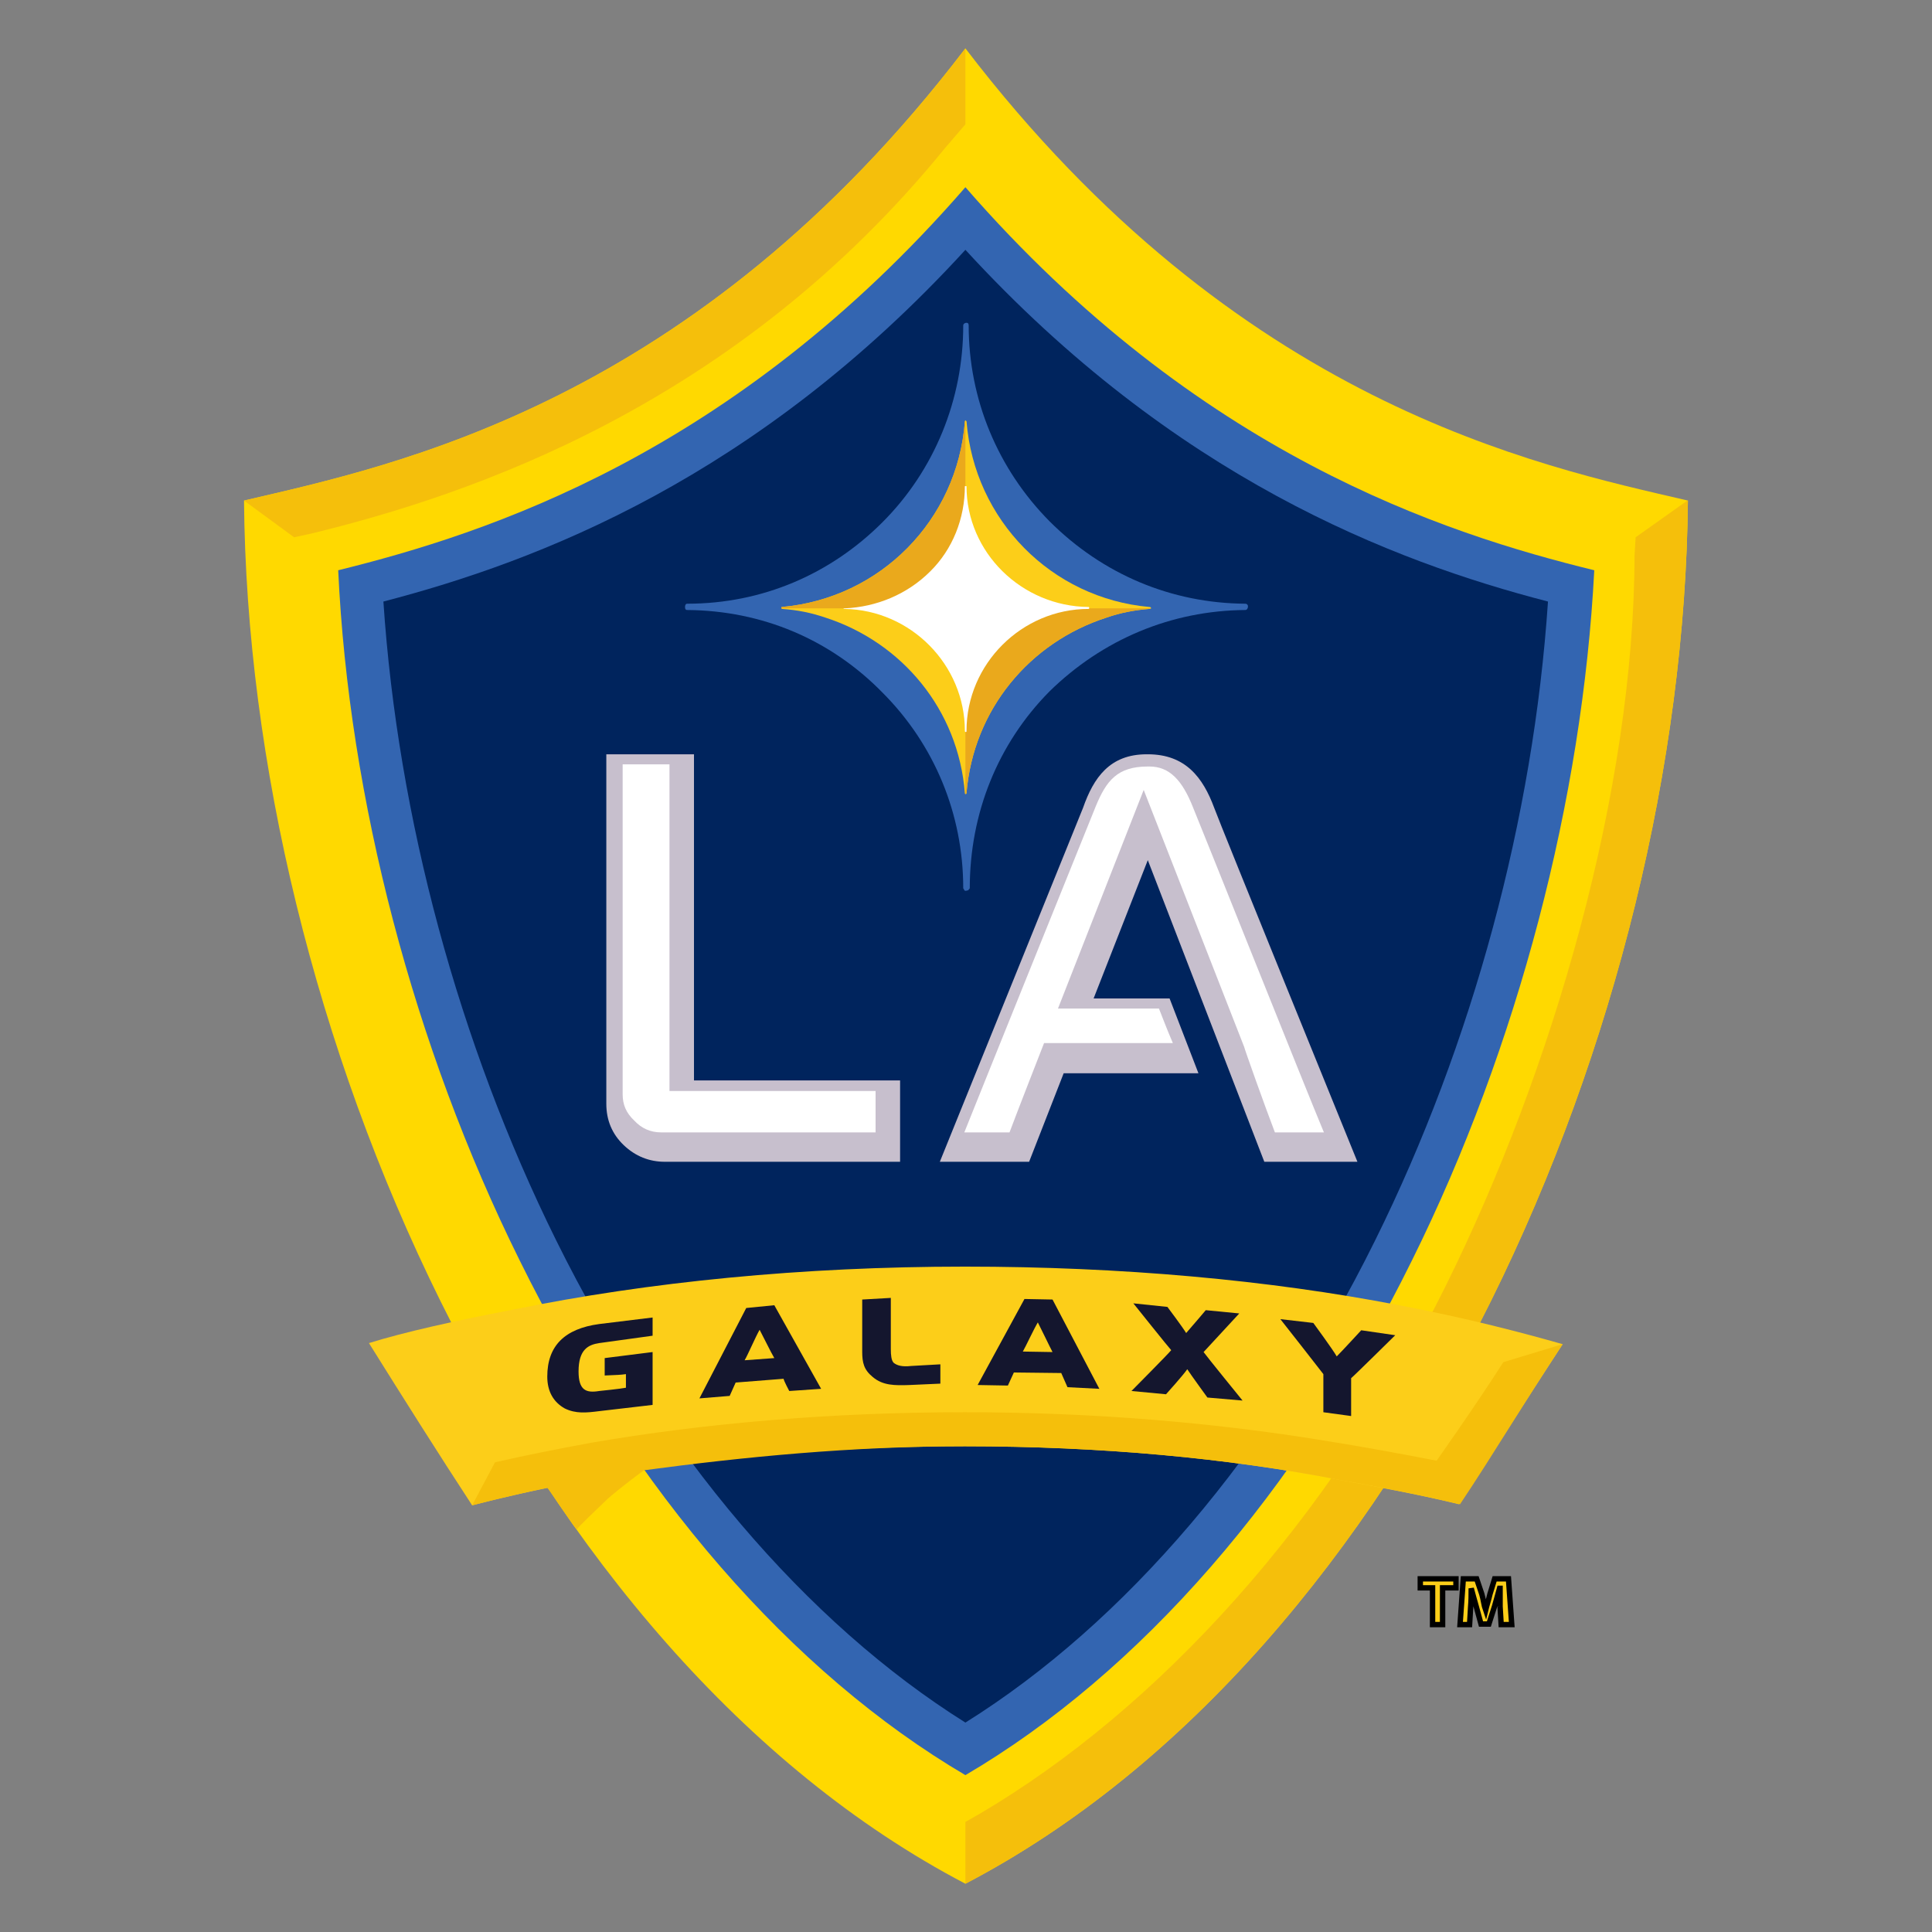 <svg height="1000" width="1000" xmlns="http://www.w3.org/2000/svg" xmlns:xlink="http://www.w3.org/1999/xlink"><rect width="100%" height="100%" fill="#808080" stroke="none"/><defs><clipPath id="a"><path d="M 0 792 H 612 V 0 H 0 Z"/></clipPath></defs><g transform="matrix(2.787 0 0 -2.787 -352.843 1603.679)"><g><g clip-path="url(#a)"><path d="m 305.898 225.57 c -82.104 42.974 -133.168 159.863 -133.977 256.879 c 27.955 6.527 83.568 17.898 133.977 83.981 c 50.558 -66.083 106.117 -77.454 134.181 -83.981 c -.91 -97.016 -51.973 -213.905 -134.181 -256.879" fill="#ffd900"/><path d="m 189.414 469.506 c 1.967 -42.367 14 -88.421 33.672 -128.112 c 21.335 -43.278 50.603 -76.692 82.812 -95.656 c 32.303 18.964 61.626 52.378 82.962 95.656 c 19.67 39.691 31.648 85.745 33.828 128.112 c -27.863 6.83 -73.613 21.538 -116.79 71.14 c -43.075 -49.602 -88.833 -64.31 -116.484 -71.14" fill="#3365b1"/><path d="m 197.808 463.696 c 2.673 -40.096 13.954 -82.004 32.098 -118.663 c 19.572 -39.526 46.467 -71.028 75.992 -89.533 c 29.627 18.505 56.524 50.007 76.085 89.533 c 18.156 36.659 29.425 78.567 32.11 118.663 c -28.874 7.483 -69.365 23 -108.195 65.322 c -38.726 -42.322 -79.328 -57.839 -108.09 -65.322" fill="#00245d"/><path d="m 302.158 547.972 l 3.74 4.347 V 566.43 C 255.489 500.347 199.876 488.976 171.921 482.449 l 9.303 -6.82 l 3.235 .707 c 29.27 7.125 78.668 23.605 117.699 71.636" fill="#f5bf0b"/><path d="m 439.979 482.449 l -9.607 -6.82 l -.202 -3.337 c -.102 -43.783 -15.121 -95.453 -35.143 -135.844 c -21.638 -43.591 -53.288 -78.374 -86.554 -97.934 l -2.575 -1.471 V 225.57 c 82.208 42.974 133.271 159.863 134.181 256.879 h -.1" fill="#f5bf0b"/><path d="m 392.656 280.521 h -2.279 v 1.674 h 6.627 v -1.674 h -2.483 v -6.82 h -1.865 z" fill="#fcce19" stroke="#000"/><path d="m 405.195 277.038 v 3.392 h -.101 c -.304 -1.067 -.608 -2.28 -.911 -3.291 l -1.067 -3.337 h -1.461 l -.91 3.337 c -.303 1.011 -.606 2.224 -.91 3.291 c 0 -1.067 0 -2.38 -.102 -3.392 l -.202 -3.337 h -1.773 l .607 8.494 h 2.481 l .956 -2.832 c .303 -1.01 .404 -2.123 .708 -2.978 c .203 .855 .606 2.069 .808 2.978 l .865 2.832 h 2.574 l .607 -8.494 h -1.968 l -.201 3.337" fill="#fcce19" stroke="#000"/><path d="m 293.766 359.649 h -43.682 c -2.887 0 -5.461 1.011 -7.64 3.088 c -2.169 2.069 -3.236 4.652 -3.236 7.685 v 64.907 h 16.281 v -60.568 h 38.277 v -15.112" fill="#c7bfcd"/><path d="m 242.242 433.463 v -61.275 c 0 -1.875 .608 -3.439 2.179 -4.909 c 1.314 -1.416 2.978 -2.17 4.955 -2.17 h 39.839 v 7.686 h -38.277 v 60.668 h -8.696" fill="#fff"/><path d="m 301.146 359.649 h 16.583 l 6.417 16.436 h 25.031 l -5.359 13.898 h -14.111 l 10.065 25.684 l 21.639 -56.018 h 17.291 c 0 0 -25.682 63.142 -26.594 65.725 c -2.077 5.606 -5.312 9.955 -12.336 9.955 h -.202 c -6.875 0 -9.863 -4.349 -11.83 -9.955 l -26.594 -65.725" fill="#c7bfcd"/><path d="m 305.696 365.109 h 8.394 c 1.314 3.539 6.415 16.583 6.415 16.583 h 23.919 c -1.269 2.978 -1.875 4.652 -2.583 6.416 h -18.752 l 15.921 40.602 l 18.66 -47.726 c 0 -.203 3.843 -11.021 5.708 -15.875 h 9.101 c -3.64 8.696 -22.346 55.613 -24.313 60.366 c -1.977 5.001 -4.348 7.583 -8.09 7.583 h -.304 c -5.617 0 -7.684 -2.582 -9.661 -7.381 c 0 0 -21.638 -53.59 -24.415 -60.568" fill="#fff"/><path d="m 386.433 333.01 c -24.212 4.696 -51.616 7.17 -80.635 7.17 c -30.233 0 -58.702 -2.832 -83.879 -7.98 c -10.765 -2.077 -20.169 -4.154 -26.796 -6.222 c 6.121 -9.809 13.145 -20.931 19.166 -30.132 c 5.965 1.572 12.281 2.932 18.808 4.247 c 21.739 4.346 46.613 6.719 72.701 6.719 c 25.279 0 48.783 -2.169 69.973 -6.315 c 7.684 -1.416 15.01 -2.786 21.785 -4.449 c 6.168 9.459 13.145 20.324 19.266 29.727 c -7.279 2.068 -17.75 4.854 -30.389 7.235" fill="#fcce19"/><path d="m 292.552 322.337 c -.405 .451 -.506 1.371 -.506 2.529 v 9.504 l -5.313 -.303 v -9.661 c 0 -2.069 .304 -3.384 1.976 -4.744 c 1.866 -1.571 4.045 -1.571 6.821 -1.471 l 5.717 .257 v 3.586 l -5.413 -.304 c -1.719 -.202 -2.676 .102 -3.282 .607" fill="#14162e"/><path d="m 356.76 331.484 l -6.223 .607 c 0 0 -2.776 -3.282 -3.641 -4.248 c -.707 1.168 -3.483 4.854 -3.483 4.854 l -6.324 .662 c 0 0 6.628 -8.291 7.031 -8.696 c -.403 -.551 -7.381 -7.583 -7.381 -7.583 l 6.416 -.607 c 0 0 3.237 3.594 3.944 4.651 c .763 -1.166 3.742 -5.257 3.742 -5.257 l 6.526 -.561 c 0 0 -6.83 8.402 -7.234 9.007 c .404 .452 6.627 7.171 6.627 7.171" fill="#14162e"/><path d="m 264.893 322.788 c .606 1.011 1.976 4.247 2.785 5.663 c .754 -1.416 2.067 -4.138 2.729 -5.259 z m .302 9.706 l -8.695 -16.785 l 5.617 .46 c 0 0 .808 1.82 1.112 2.482 l 8.897 .7 c .102 -.497 1.058 -2.271 1.058 -2.271 l 5.92 .404 l -8.697 15.526 z" fill="#14162e"/><path d="m 228.243 319.755 c 0 -2.776 1.158 -4.742 3.236 -5.911 c 2.068 -1.011 3.99 -.81 6.416 -.505 l 9.909 1.157 v 9.817 l -8.898 -1.121 v -3.234 c 2.482 .109 2.886 .109 3.944 .256 v -2.528 c -.956 -.202 -4.955 -.606 -4.955 -.606 c -2.426 -.404 -3.842 .101 -3.842 3.639 c 0 4.147 1.875 4.956 3.842 5.259 l 9.909 1.37 v 3.382 l -9.909 -1.213 c -6.416 -.864 -9.652 -4.045 -9.652 -9.762" fill="#14162e"/><path d="m 316.563 324.406 c .605 1.066 1.975 4.045 2.785 5.414 c .754 -1.461 2.169 -4.45 2.73 -5.507 z m .303 9.762 l -8.697 -15.977 l 5.617 -.1 c 0 0 .91 1.976 1.111 2.427 l 8.799 -.101 c .302 -.662 1.158 -2.63 1.158 -2.63 l 5.92 -.303 l -8.696 16.583 z" fill="#14162e"/><path d="m 379.41 328.359 c 0 0 -3.639 -3.953 -4.551 -4.854 c -.708 1.26 -4.347 6.214 -4.347 6.214 l -6.122 .707 c 0 0 7.786 -9.908 7.988 -10.212 v -7.078 l 5.156 -.707 v 7.031 c .304 .202 8.191 7.979 8.191 7.979 z" fill="#14162e"/><path d="m 405.801 322.438 c -5.258 -8.236 -12.391 -18.301 -12.391 -18.301 c -6.518 1.259 -13.596 2.583 -20.931 3.741 c -20.067 3.291 -42.671 5.258 -66.681 5.258 c -24.975 0 -48.535 -2.078 -69.365 -5.662 c -6.223 -1.159 -12.236 -2.327 -17.898 -3.64 l -4.246 -7.988 c 4.55 1.167 11.573 2.831 13.954 3.235 c .202 0 5.304 -7.887 5.506 -7.685 c .102 .303 3.695 3.742 5.764 5.708 c 2.381 2.079 6.627 5.259 6.728 5.259 c 18.551 2.482 38.525 4.449 59.557 4.449 c 25.077 0 48.783 -2.169 69.973 -6.315 c 10.359 -1.82 17.943 -3.484 21.987 -4.449 c 6.324 9.459 12.39 19.661 19.064 29.727 l -11.021 -3.337" fill="#f5bf0b"/><path d="m 305.494 514.962 c 0 -13.705 -5.311 -26.851 -15.019 -36.558 c -9.652 -9.652 -22.347 -15.111 -36.246 -15.111 c -.303 0 -.404 -.304 -.404 -.607 c 0 -.359 .101 -.561 .404 -.561 c 13.899 -.102 26.594 -5.46 36.246 -15.314 c 9.708 -9.707 15.019 -22.651 15.019 -36.356 c 0 -.101 .202 -.202 .202 -.404 c .202 -.102 .406 -.102 .506 0 h .202 c .102 .202 .305 .303 .305 .404 c 0 13.908 5.201 26.852 14.808 36.557 c 9.864 9.653 22.603 15.011 36.355 15.113 c .304 0 .506 .304 .506 .662 c 0 .304 -.202 .506 -.506 .506 c -13.752 .1 -26.491 5.459 -36.355 15.313 c -9.607 9.707 -15.011 22.651 -15.011 36.356 c 0 .304 -.102 .506 -.404 .506 c -.304 0 -.608 -.202 -.608 -.506" fill="#3365b1"/><path d="m 305.898 497.368 l .204 -.203 c 1.461 -18.356 15.773 -32.861 33.974 -34.479 c .102 0 .304 0 .304 -.257 c 0 0 -.202 -.102 -.304 -.102 c -2.684 -.202 -5.414 -.708 -7.988 -1.618 c -14.258 -4.596 -24.727 -17.089 -25.986 -32.605 c 0 0 0 -.157 -.204 -.157 c -.1 0 -.1 .157 -.1 .157 c -1.213 15.516 -11.683 28.009 -25.886 32.605 c -2.683 .91 -5.157 1.416 -8.089 1.618 l -.101 .102 c 0 .257 0 .257 .101 .257 c 18.246 1.618 32.605 16.123 33.975 34.479 l .1 .203" fill="#fcce19"/><path d="m 305.898 497.368 l -.1 -.203 c -1.37 -18.356 -15.729 -32.861 -33.975 -34.479 c -.101 0 -.101 0 -.101 -.257 h 34.176 v 34.939" fill="#eaa91c"/><path d="m 305.898 427.947 c .204 0 .204 .157 .204 .157 c 1.259 15.516 11.728 28.009 25.986 32.605 c 2.574 .91 5.304 1.416 7.988 1.618 c .102 0 .304 .102 .304 .102 h -34.482 v -34.482" fill="#eaa91c"/><path d="m 328.797 462.686 c -12.437 .101 -22.695 10.111 -22.695 22.447 h -.304 c 0 -6.021 -2.279 -11.729 -6.426 -15.829 c -4.246 -4.247 -9.955 -6.618 -15.921 -6.875 h -.202 c 0 -.102 .202 -.102 .202 -.102 c 12.281 -.202 22.347 -10.359 22.347 -22.649 c 0 -.202 .1 -.202 .1 -.202 c .204 0 .204 0 .204 .202 c 0 12.437 10.258 22.649 22.695 22.649 l .101 .102 c 0 .257 -.101 .257 -.101 .257" fill="#fff"/></g></g></g></svg>